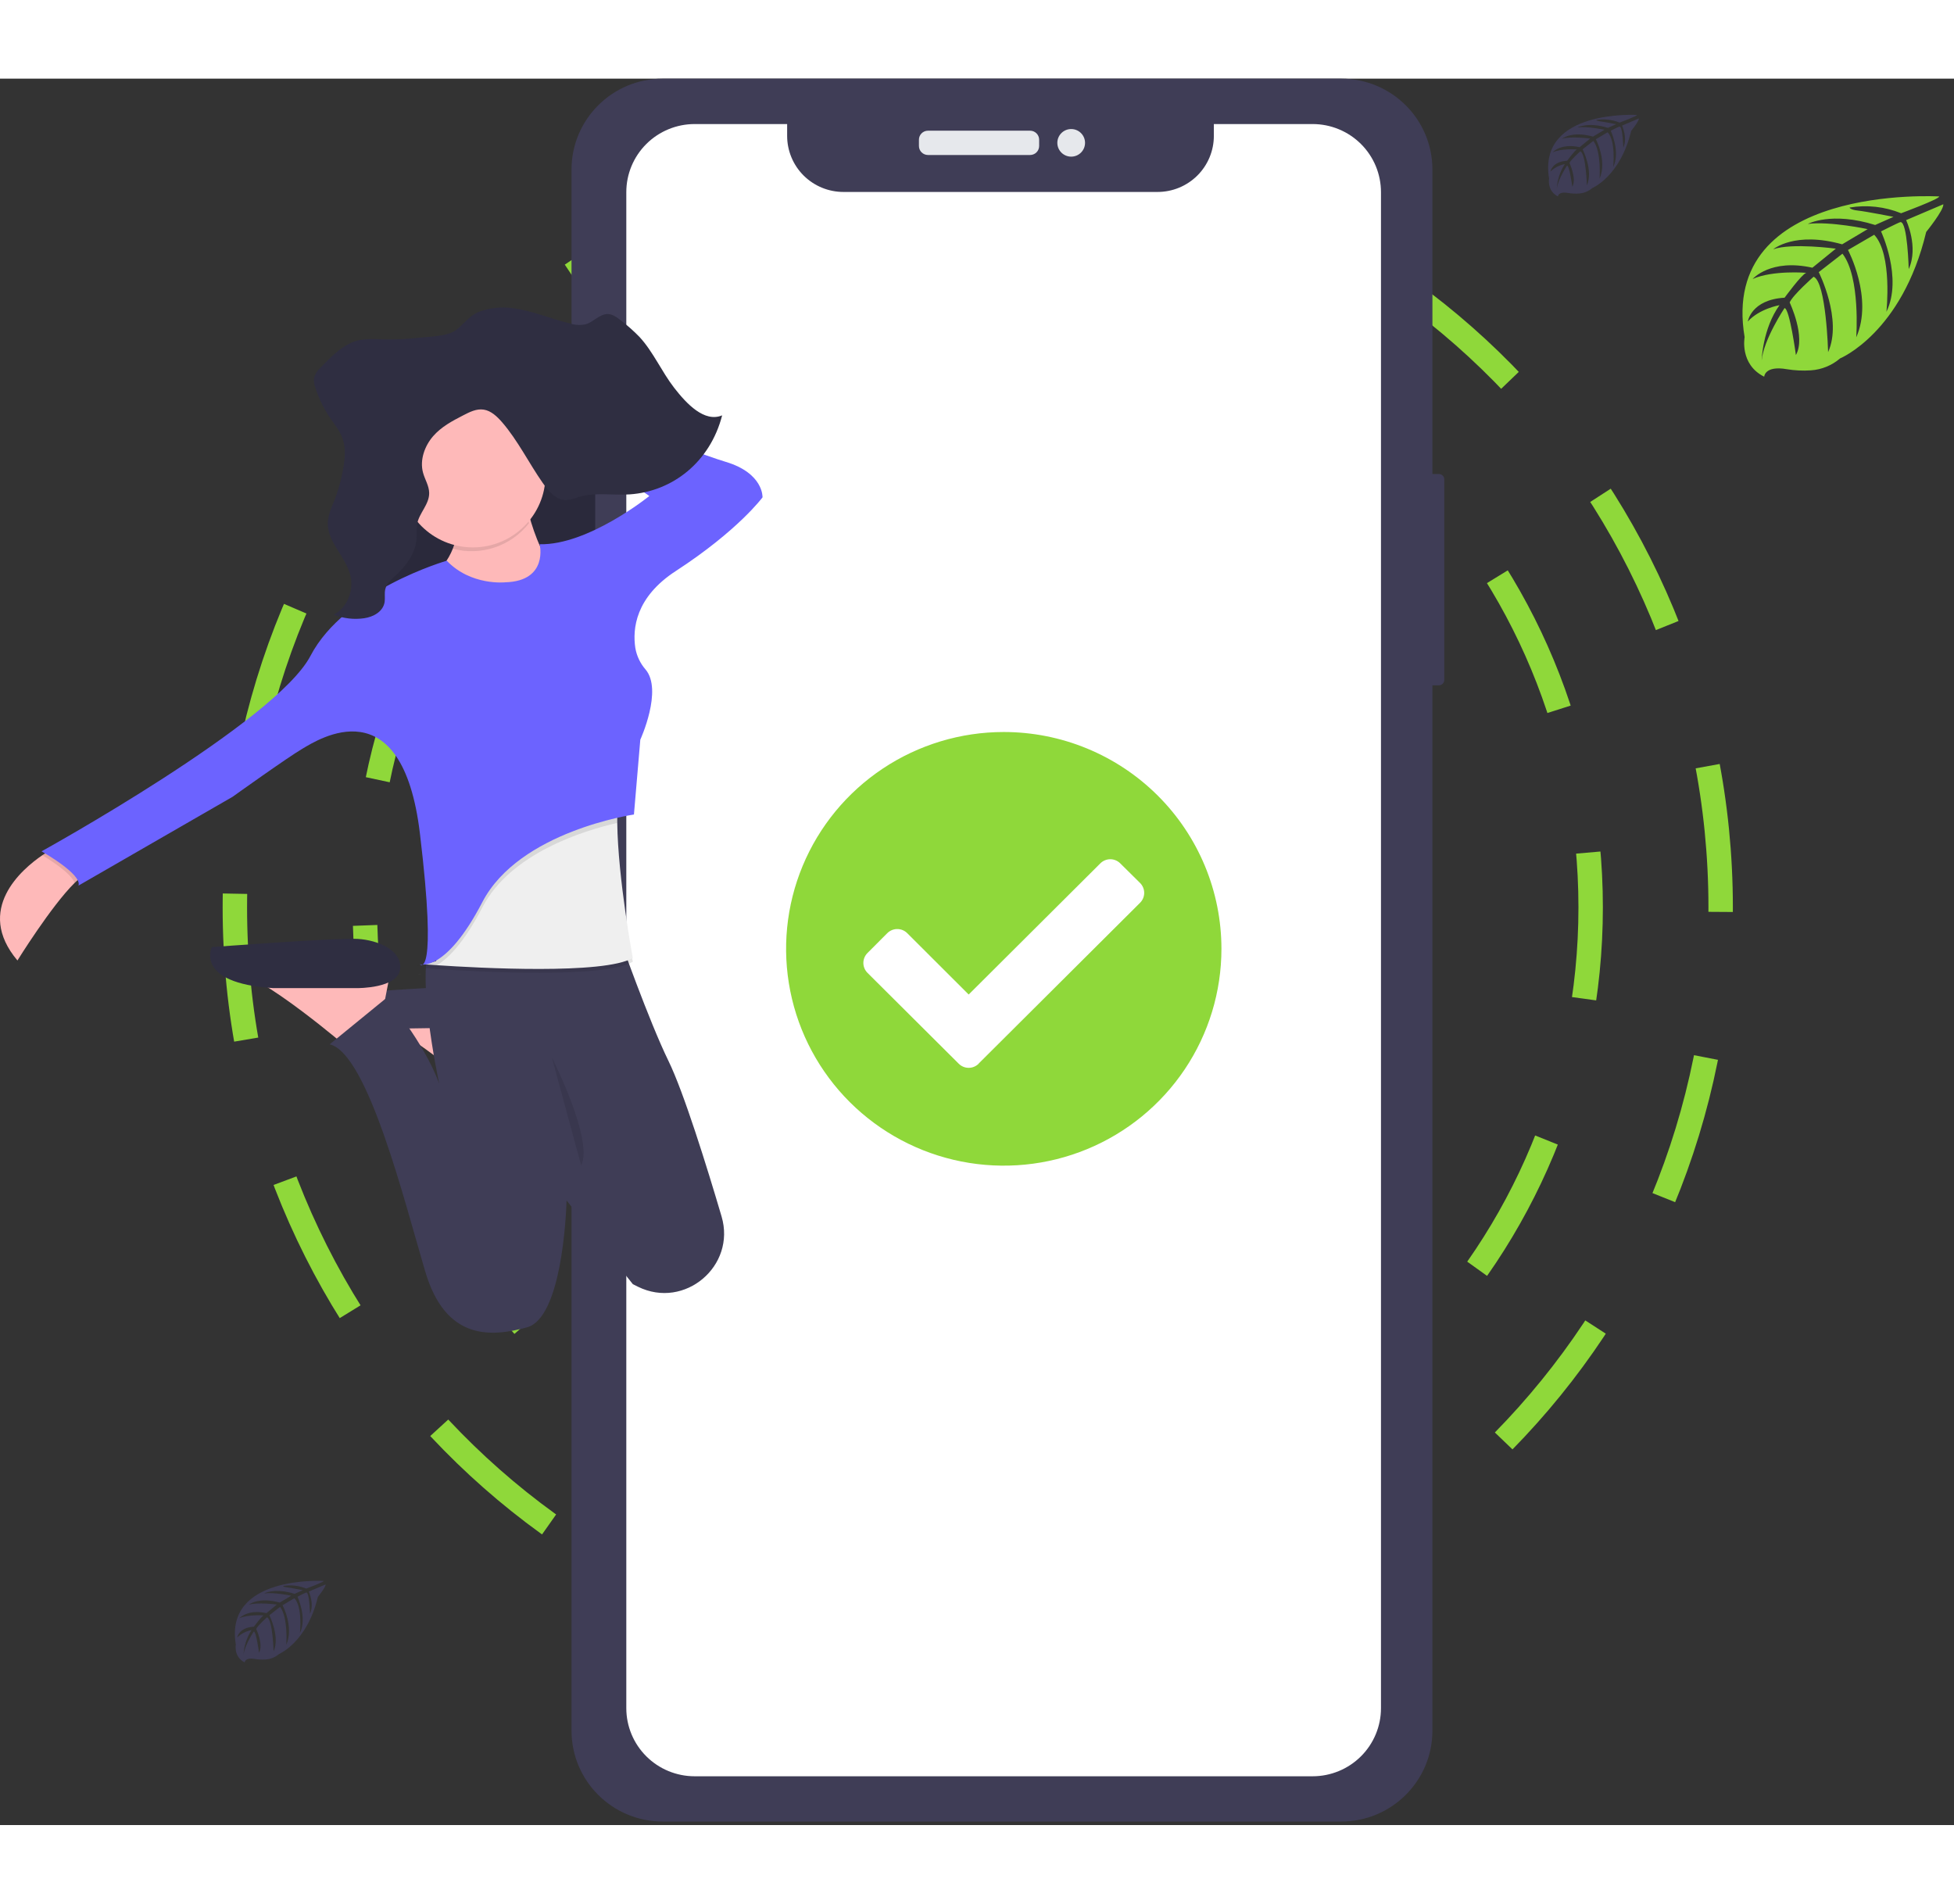 <svg width="660" height="643" viewBox="0 0 160 143" fill="none" xmlns="http://www.w3.org/2000/svg">
<rect x="0" y="0" width="160" height="143" fill="#333333" stroke="none"/>
<path d="M80.062 118.891C107.779 118.891 130.248 96.043 130.248 67.858C130.248 39.673 107.779 16.825 80.062 16.825C52.346 16.825 29.877 39.673 29.877 67.858C29.877 96.043 52.346 118.891 80.062 118.891Z" stroke="#8FD83A" stroke-width="2" stroke-miterlimit="10" stroke-dasharray="12 12"/>
<path d="M80.062 129.716C113.658 129.716 140.893 102.021 140.893 67.858C140.893 33.695 113.658 6 80.062 6C46.466 6 19.231 33.695 19.231 67.858C19.231 102.021 46.466 129.716 80.062 129.716Z" stroke="#8FD83A" stroke-width="2" stroke-miterlimit="10" stroke-dasharray="12 12"/>
<path d="M117.823 32.374H116.594C116.352 32.374 116.155 32.57 116.155 32.812V49.236C116.155 49.478 116.352 49.674 116.594 49.674H117.823C118.066 49.674 118.262 49.478 118.262 49.236V32.812C118.262 32.57 118.066 32.374 117.823 32.374Z" fill="#3F3D56"/>
<path d="M109.818 0H54.271C50.144 0 46.798 3.333 46.798 7.444V135.269C46.798 139.381 50.144 142.714 54.271 142.714H109.818C113.946 142.714 117.292 139.381 117.292 135.269V7.444C117.292 3.333 113.946 0 109.818 0Z" fill="#3F3D56"/>
<path d="M107.48 3.718H99.394V4.687C99.394 5.29 99.275 5.887 99.043 6.444C98.811 7.001 98.471 7.508 98.043 7.934C97.615 8.36 97.106 8.698 96.547 8.929C95.987 9.16 95.388 9.278 94.782 9.278H69.065C68.46 9.278 67.86 9.16 67.301 8.929C66.741 8.698 66.233 8.36 65.804 7.934C65.376 7.508 65.036 7.001 64.805 6.444C64.573 5.887 64.454 5.29 64.454 4.687V3.718H56.882C55.398 3.718 53.973 4.305 52.923 5.351C51.873 6.397 51.284 7.815 51.284 9.294V133.429C51.284 134.908 51.873 136.327 52.923 137.373C53.973 138.419 55.398 139.006 56.882 139.006H107.48C108.965 139.006 110.389 138.419 111.439 137.373C112.489 136.327 113.079 134.908 113.079 133.429V9.304C113.08 8.571 112.936 7.845 112.656 7.167C112.375 6.489 111.963 5.873 111.443 5.354C110.923 4.835 110.305 4.424 109.625 4.143C108.945 3.862 108.216 3.718 107.48 3.718Z" fill="white"/>
<path d="M84.347 4.262H75.987C75.577 4.262 75.245 4.593 75.245 5.001V5.513C75.245 5.921 75.577 6.252 75.987 6.252H84.347C84.757 6.252 85.089 5.921 85.089 5.513V5.001C85.089 4.593 84.757 4.262 84.347 4.262Z" fill="#E6E8EC"/>
<path d="M87.713 6.387C88.339 6.387 88.847 5.881 88.847 5.257C88.847 4.633 88.339 4.127 87.713 4.127C87.086 4.127 86.578 4.633 86.578 5.257C86.578 5.881 87.086 6.387 87.713 6.387Z" fill="#E6E8EC"/>
<path d="M82.475 86.393C89.84 86.393 95.811 80.445 95.811 73.109C95.811 65.772 89.84 59.825 82.475 59.825C75.11 59.825 69.14 65.772 69.14 73.109C69.14 80.445 75.11 86.393 82.475 86.393Z" fill="white"/>
<path d="M100.015 71.254C100.015 74.765 98.97 78.198 97.011 81.118C95.052 84.037 92.269 86.313 89.012 87.656C85.755 89 82.171 89.351 78.714 88.666C75.257 87.981 72.081 86.29 69.588 83.807C67.096 81.324 65.398 78.16 64.711 74.716C64.023 71.272 64.376 67.703 65.725 64.459C67.075 61.214 69.359 58.442 72.29 56.491C75.221 54.54 78.667 53.499 82.192 53.499C84.533 53.499 86.851 53.958 89.013 54.851C91.175 55.743 93.14 57.051 94.795 58.7C96.45 60.348 97.763 62.306 98.659 64.46C99.554 66.614 100.015 68.922 100.015 71.254ZM80.132 80.651L93.353 67.482C93.46 67.375 93.545 67.249 93.603 67.11C93.661 66.971 93.691 66.822 93.691 66.671C93.691 66.521 93.661 66.372 93.603 66.233C93.545 66.094 93.46 65.967 93.353 65.861L91.727 64.252C91.62 64.146 91.493 64.061 91.354 64.004C91.215 63.946 91.065 63.916 90.914 63.916C90.763 63.916 90.614 63.946 90.475 64.004C90.335 64.061 90.209 64.146 90.102 64.252L79.319 74.994L74.284 69.967C74.068 69.753 73.775 69.633 73.471 69.633C73.166 69.633 72.873 69.753 72.657 69.967L71.03 71.597C70.816 71.812 70.695 72.103 70.695 72.407C70.695 72.711 70.816 73.002 71.03 73.217L78.506 80.661C78.612 80.768 78.739 80.852 78.879 80.91C79.018 80.968 79.168 80.997 79.319 80.997C79.47 80.997 79.62 80.968 79.759 80.91C79.899 80.852 80.026 80.768 80.132 80.661L80.132 80.651Z" fill="#8FD83A"/>
<path d="M49.005 28.136H48.821C48.578 28.136 48.382 28.331 48.382 28.573V32.818C48.382 33.059 48.578 33.255 48.821 33.255H49.005C49.248 33.255 49.444 33.059 49.444 32.818V28.573C49.444 28.331 49.248 28.136 49.005 28.136Z" fill="#3F3D56"/>
<path d="M49.101 37.509H48.782C48.539 37.509 48.343 37.705 48.343 37.947V45.982C48.343 46.224 48.539 46.419 48.782 46.419H49.101C49.344 46.419 49.54 46.224 49.54 45.982V37.947C49.54 37.705 49.344 37.509 49.101 37.509Z" fill="#3F3D56"/>
<path d="M49.063 49.538H48.801C48.559 49.538 48.362 49.734 48.362 49.975V58.087C48.362 58.329 48.559 58.525 48.801 58.525H49.063C49.305 58.525 49.502 58.329 49.502 58.087V49.975C49.502 49.734 49.305 49.538 49.063 49.538Z" fill="#3F3D56"/>
<path d="M34.242 73.301C34.272 73.33 34.312 73.349 34.353 73.354C34.395 73.359 34.438 73.351 34.475 73.331C34.396 73.332 34.318 73.322 34.242 73.301Z" fill="url(#paint0_linear)"/>
<path d="M43.052 76.734L42.822 77.982L42.644 78.936L42.322 80.683L39.192 82.865C39.192 82.865 38.91 82.625 38.444 82.246C37.161 81.194 34.466 79.051 32.486 77.901C31.977 77.578 31.426 77.325 30.848 77.15L43.052 76.734Z" fill="#FEB9B9"/>
<path d="M40.756 77.663C40.756 77.663 44.405 78.287 44.619 76.734C44.833 75.182 42.74 74.343 40.967 74.238C39.194 74.134 28.553 74.862 28.553 74.862C28.553 74.862 26.676 77.356 33.455 77.773L40.756 77.663Z" fill="#3F3D56"/>
<path d="M48.736 26.434H29.645V48.984H48.736V26.434Z" fill="#2F2E41"/>
<path opacity="0.1" d="M48.736 26.536H29.645V49.086H48.736V26.536Z" fill="black"/>
<path d="M7.271 65.036C6.957 65.115 6.555 65.418 6.108 65.856C4.184 67.754 1.428 72.207 1.428 72.207C-2.095 68.026 1.804 64.723 3.466 63.588C3.87 63.313 4.141 63.162 4.141 63.162L7.271 65.036Z" fill="#FEB9B9"/>
<path d="M42.842 33.551C42.842 33.551 43.782 40.097 47.015 41.656C50.249 43.215 42.842 46.128 42.842 46.128L32.724 42.384C32.724 42.384 38.462 40.513 37.314 35.005L42.842 33.551Z" fill="#FEB9B9"/>
<path d="M31.993 72.935L31.764 74.179L31.578 75.137L31.255 76.883L28.125 79.064C28.125 79.064 27.843 78.826 27.378 78.447C26.095 77.394 23.399 75.252 21.417 74.102C20.908 73.778 20.357 73.526 19.779 73.35L31.993 72.935Z" fill="#FEB9B9"/>
<path d="M29.285 74.469C29.285 74.469 32.561 74.492 32.758 72.935C32.955 71.378 30.973 70.543 29.285 70.439C27.598 70.334 17.346 71.111 17.346 71.111C17.346 71.111 15.892 74.052 22.34 74.468L29.285 74.469Z" fill="#2F2E41"/>
<path d="M52.249 98.926C52.106 98.856 51.962 98.783 51.821 98.713L51.436 98.23L46.389 91.854V91.965C46.355 93.029 45.991 101.467 43.157 102.246C40.132 103.077 36.482 103.285 34.819 97.674C33.155 92.063 30.116 79.801 26.994 79.072L31.637 75.28C31.637 75.28 34.712 78.862 35.964 82.29C35.917 82.077 33.794 72.196 35.537 70.448H50.77C50.77 70.448 53.122 77.12 54.733 80.425C55.988 82.991 57.872 89.058 59.084 93.164C60.285 97.218 56.067 100.798 52.249 98.926Z" fill="#3F3D56"/>
<path opacity="0.1" d="M51.815 72.311C49.463 73.697 39.139 73.133 35.781 72.907L34.866 72.841C34.768 72.841 34.881 72.786 34.881 72.786L34.975 71.842L37.478 65.505L50.883 57.762C50.611 58.577 50.521 59.825 50.543 61.254C50.605 65.846 51.815 72.311 51.815 72.311Z" fill="black"/>
<path d="M51.815 71.998C49.463 73.384 39.139 72.82 35.781 72.594L34.866 72.53L34.714 72.517L34.881 72.475L35.706 72.262L37.478 65.196L50.883 57.455C50.611 58.27 50.521 59.518 50.543 60.947C50.605 65.534 51.815 71.998 51.815 71.998Z" fill="#EFEFEF"/>
<path opacity="0.1" d="M50.534 60.943C47.808 61.569 41.81 63.406 39.505 67.843C37.968 70.796 36.675 72.064 35.772 72.594L34.857 72.53C34.863 72.512 34.868 72.493 34.872 72.474L35.697 72.261L37.47 65.196L50.874 57.455C50.606 58.266 50.513 59.514 50.534 60.943Z" fill="black"/>
<path opacity="0.1" d="M4.141 63.166L7.271 65.036C6.957 65.115 6.555 65.418 6.108 65.856C5.847 65.098 4.211 64.039 3.466 63.588C3.87 63.318 4.141 63.166 4.141 63.166Z" fill="black"/>
<path opacity="0.1" d="M34.3 72.652C34.265 72.669 34.226 72.676 34.188 72.671C34.15 72.665 34.114 72.648 34.086 72.622C34.155 72.642 34.227 72.652 34.3 72.652Z" fill="black"/>
<path d="M41.382 41.24C41.382 41.24 38.565 41.551 36.583 39.473C36.583 39.473 28.245 41.864 25.421 47.267C22.598 52.67 3.401 63.271 3.401 63.271C3.401 63.271 6.741 65.141 6.427 66.075L19.05 58.801C19.05 58.801 23.54 55.581 24.786 54.853C26.033 54.124 32.925 49.657 34.385 61.814C35.845 73.972 34.385 72.517 34.385 72.517C34.385 72.517 36.472 73.246 39.497 67.426C42.522 61.605 51.909 60.255 51.909 60.255L52.431 54.126C52.431 54.126 54.293 50.063 52.858 48.377C52.424 47.877 52.135 47.269 52.023 46.618C51.785 45.061 52.023 42.467 55.345 40.312C60.456 36.986 62.438 34.285 62.438 34.285C62.438 34.285 62.543 32.309 59.413 31.374C56.283 30.439 43.557 25.348 43.557 25.348L43.129 27.115L53.17 34.175C53.17 34.175 48.164 38.221 44.192 38.123C44.191 38.123 44.929 41.136 41.382 41.24Z" fill="#6C63FF"/>
<path opacity="0.1" d="M43.315 36.4C43.068 35.567 42.875 34.719 42.738 33.862L37.209 35.317C37.453 36.368 37.409 37.465 37.083 38.494C38.213 38.794 39.408 38.756 40.516 38.384C41.625 38.011 42.598 37.321 43.315 36.4Z" fill="black"/>
<path d="M38.723 38.383C42.006 38.383 44.668 35.732 44.668 32.461C44.668 29.19 42.006 26.539 38.723 26.539C35.439 26.539 32.778 29.19 32.778 32.461C32.778 35.732 35.439 38.383 38.723 38.383Z" fill="#FEB9B9"/>
<path opacity="0.1" d="M45.19 80.156C45.19 80.156 48.632 86.911 47.588 88.987L45.19 80.156Z" fill="black"/>
<path d="M41.885 18.782C43.535 18.97 45.102 19.675 46.727 20.06C47.133 20.186 47.565 20.202 47.98 20.107C48.61 19.913 49.123 19.255 49.778 19.274C50.18 19.287 50.536 19.56 50.868 19.822C51.399 20.227 51.899 20.671 52.364 21.15C53.484 22.362 54.179 23.993 55.201 25.312C56.223 26.63 57.68 28.176 59.132 27.571C58.144 31.404 55.064 33.802 51.565 34.041C50.169 34.136 48.738 33.847 47.387 34.254C47.051 34.391 46.695 34.477 46.333 34.509C45.555 34.509 44.928 33.798 44.443 33.106C43.306 31.479 42.406 29.633 41.125 28.148C40.698 27.656 40.204 27.19 39.605 27.101C39.007 27.011 38.457 27.297 37.925 27.571C37.046 28.025 36.149 28.493 35.467 29.275C34.785 30.057 34.355 31.211 34.637 32.256C34.789 32.823 35.135 33.334 35.142 33.926C35.154 34.871 34.316 35.561 34.152 36.481C34.115 36.868 34.101 37.256 34.111 37.644C34.038 38.904 33.21 39.935 32.348 40.73C32.01 41.036 31.639 41.369 31.54 41.843C31.473 42.169 31.54 42.512 31.497 42.842C31.371 43.66 30.552 44.075 29.827 44.182C28.98 44.307 28.116 44.205 27.322 43.886C28.335 43.409 28.959 42.05 28.724 40.834C28.401 39.148 26.7 37.936 26.846 36.22C26.926 35.693 27.084 35.181 27.316 34.701C27.687 33.774 27.956 32.809 28.12 31.824C28.248 31.064 28.31 30.257 28.071 29.531C27.857 28.871 27.41 28.345 27.032 27.787C26.519 27.027 26.114 26.201 25.828 25.331C25.725 25.073 25.685 24.794 25.713 24.518C25.799 24.191 25.981 23.898 26.237 23.676C27.167 22.703 28.161 21.692 29.407 21.413C30.002 21.314 30.607 21.291 31.207 21.345C32.252 21.377 33.297 21.333 34.335 21.212C35.19 21.112 36.635 21.125 37.36 20.574C38.035 20.058 38.416 19.411 39.248 19.083C40.09 18.772 40.995 18.669 41.886 18.783L41.885 18.782Z" fill="#2F2E41"/>
<path d="M158.787 9.647C158.787 9.647 140.727 8.561 142.855 21.167C142.855 21.167 142.426 23.395 144.459 24.406C144.459 24.406 144.491 23.472 146.312 23.791C146.96 23.898 147.619 23.929 148.275 23.885C149.159 23.827 150.001 23.484 150.672 22.908C150.672 22.908 155.749 20.819 157.723 12.554C157.723 12.554 159.183 10.751 159.125 10.287L156.078 11.584C156.078 11.584 157.12 13.774 156.292 15.594C156.292 15.594 156.193 11.663 155.608 11.748C155.49 11.765 154.025 12.507 154.025 12.507C154.025 12.507 155.816 16.32 154.465 19.094C154.465 19.094 154.977 14.393 153.465 12.782L151.32 14.03C151.32 14.03 153.414 17.97 151.994 21.185C151.994 21.185 152.358 16.254 150.868 14.333L148.925 15.844C148.925 15.844 150.891 19.726 149.692 22.393C149.692 22.393 149.536 16.654 148.504 16.22C148.504 16.22 146.803 17.716 146.544 18.327C146.544 18.327 147.89 21.147 147.054 22.634C147.054 22.634 146.541 18.81 146.121 18.788C146.121 18.788 144.427 21.322 144.251 23.061C144.251 23.061 144.324 20.478 145.711 18.549C145.711 18.549 144.072 18.829 143.116 19.886C143.116 19.886 143.38 18.095 146.129 17.937C146.129 17.937 147.53 16.014 147.903 15.899C147.903 15.899 145.171 15.67 143.513 16.403C143.513 16.403 144.971 14.713 148.405 15.482L150.325 13.921C150.325 13.921 146.726 13.431 145.199 13.972C145.199 13.972 146.955 12.476 150.842 13.566L152.931 12.322C152.931 12.322 149.862 11.664 148.034 11.895C148.034 11.895 149.965 10.859 153.544 11.983L155.046 11.315C155.046 11.315 152.798 10.874 152.139 10.804C151.481 10.733 151.447 10.554 151.447 10.554C152.871 10.318 154.333 10.479 155.67 11.022C155.67 11.022 158.84 9.845 158.787 9.647Z" fill="#8FD83A"/>
<path d="M134.042 2.973C134.042 2.973 125.891 2.484 126.844 8.18C126.844 8.18 126.652 9.186 127.569 9.643C127.569 9.643 127.584 9.216 128.407 9.363C128.7 9.413 128.997 9.427 129.293 9.406C129.693 9.38 130.073 9.224 130.376 8.962C130.376 8.962 132.671 8.017 133.563 4.283C133.563 4.283 134.222 3.469 134.196 3.259L132.819 3.845C132.819 3.845 133.289 4.834 132.92 5.657C132.92 5.657 132.875 3.881 132.611 3.922C132.557 3.922 131.894 4.265 131.894 4.265C131.894 4.265 132.705 5.99 132.094 7.242C132.094 7.242 132.325 5.118 131.641 4.389L130.672 4.962C130.672 4.962 131.618 6.742 130.976 8.195C130.976 8.195 131.142 5.966 130.468 5.099L129.591 5.783C129.591 5.783 130.479 7.537 129.938 8.742C129.938 8.742 129.866 6.148 129.4 5.952C129.4 5.952 128.632 6.627 128.514 6.905C128.514 6.905 129.123 8.187 128.746 8.851C128.746 8.851 128.514 7.123 128.317 7.114C128.317 7.114 127.551 8.259 127.472 9.037C127.51 8.312 127.738 7.609 128.132 6.998C127.69 7.082 127.283 7.292 126.959 7.603C126.959 7.603 127.079 6.793 128.321 6.723C128.321 6.723 128.965 5.853 129.123 5.8C129.123 5.8 127.888 5.697 127.139 6.029C127.139 6.029 127.798 5.266 129.349 5.612L130.207 4.907C130.207 4.907 128.579 4.692 127.889 4.929C127.889 4.929 128.683 4.254 130.439 4.746L131.383 4.184C131.383 4.184 129.995 3.887 129.17 3.993C129.17 3.993 130.043 3.525 131.66 4.031L132.336 3.73C132.336 3.73 131.32 3.531 131.021 3.499C130.722 3.467 130.708 3.386 130.708 3.386C131.351 3.279 132.012 3.353 132.616 3.599C132.616 3.599 134.067 3.062 134.042 2.973Z" fill="#3F3D56"/>
<path d="M26.507 123.011C26.507 123.011 18.357 122.521 19.309 128.217C19.309 128.217 19.117 129.224 20.034 129.681C20.034 129.681 20.049 129.253 20.872 129.401C21.165 129.45 21.462 129.464 21.758 129.444C22.158 129.417 22.538 129.261 22.841 128.999C22.841 128.999 25.136 128.055 26.028 124.32C26.028 124.32 26.687 123.506 26.661 123.297L25.284 123.882C25.284 123.882 25.754 124.871 25.385 125.694C25.385 125.694 25.34 123.918 25.076 123.959C25.022 123.959 24.359 124.303 24.359 124.303C24.359 124.303 25.17 126.027 24.559 127.279C24.559 127.279 24.79 125.155 24.106 124.427L23.137 124.999C23.137 124.999 24.083 126.779 23.441 128.232C23.441 128.232 23.607 126.004 22.933 125.136L22.056 125.82C22.056 125.82 22.944 127.574 22.403 128.78C22.403 128.78 22.331 126.186 21.865 125.989C21.865 125.989 21.097 126.664 20.979 126.942C20.979 126.942 21.588 128.224 21.211 128.889C21.211 128.889 20.979 127.16 20.782 127.151C20.782 127.151 20.016 128.297 19.937 129.074C19.975 128.349 20.203 127.646 20.597 127.036C20.155 127.119 19.748 127.329 19.424 127.64C19.424 127.64 19.544 126.831 20.786 126.76C20.786 126.76 21.43 125.891 21.588 125.837C21.588 125.837 20.353 125.735 19.604 126.066C19.604 126.066 20.263 125.304 21.814 125.65L22.672 124.945C22.672 124.945 21.044 124.729 20.354 124.967C20.354 124.967 21.148 124.292 22.904 124.783L23.848 124.221C23.848 124.221 22.46 123.924 21.635 124.03C21.635 124.03 22.508 123.562 24.125 124.068L24.801 123.767C24.801 123.767 23.785 123.568 23.486 123.536C23.187 123.504 23.172 123.423 23.172 123.423C23.816 123.316 24.477 123.39 25.081 123.637C25.081 123.637 26.532 123.099 26.507 123.011Z" fill="#3F3D56"/>
<defs>
<linearGradient id="paint0_linear" x1="34.36" y1="73.356" x2="34.36" y2="73.301" gradientUnits="userSpaceOnUse">
<stop stop-color="#808080" stop-opacity="0.251"/>
<stop offset="0.54" stop-color="#808080" stop-opacity="0.122"/>
<stop offset="1" stop-color="#808080" stop-opacity="0.102"/>
</linearGradient>
</defs>
</svg>
